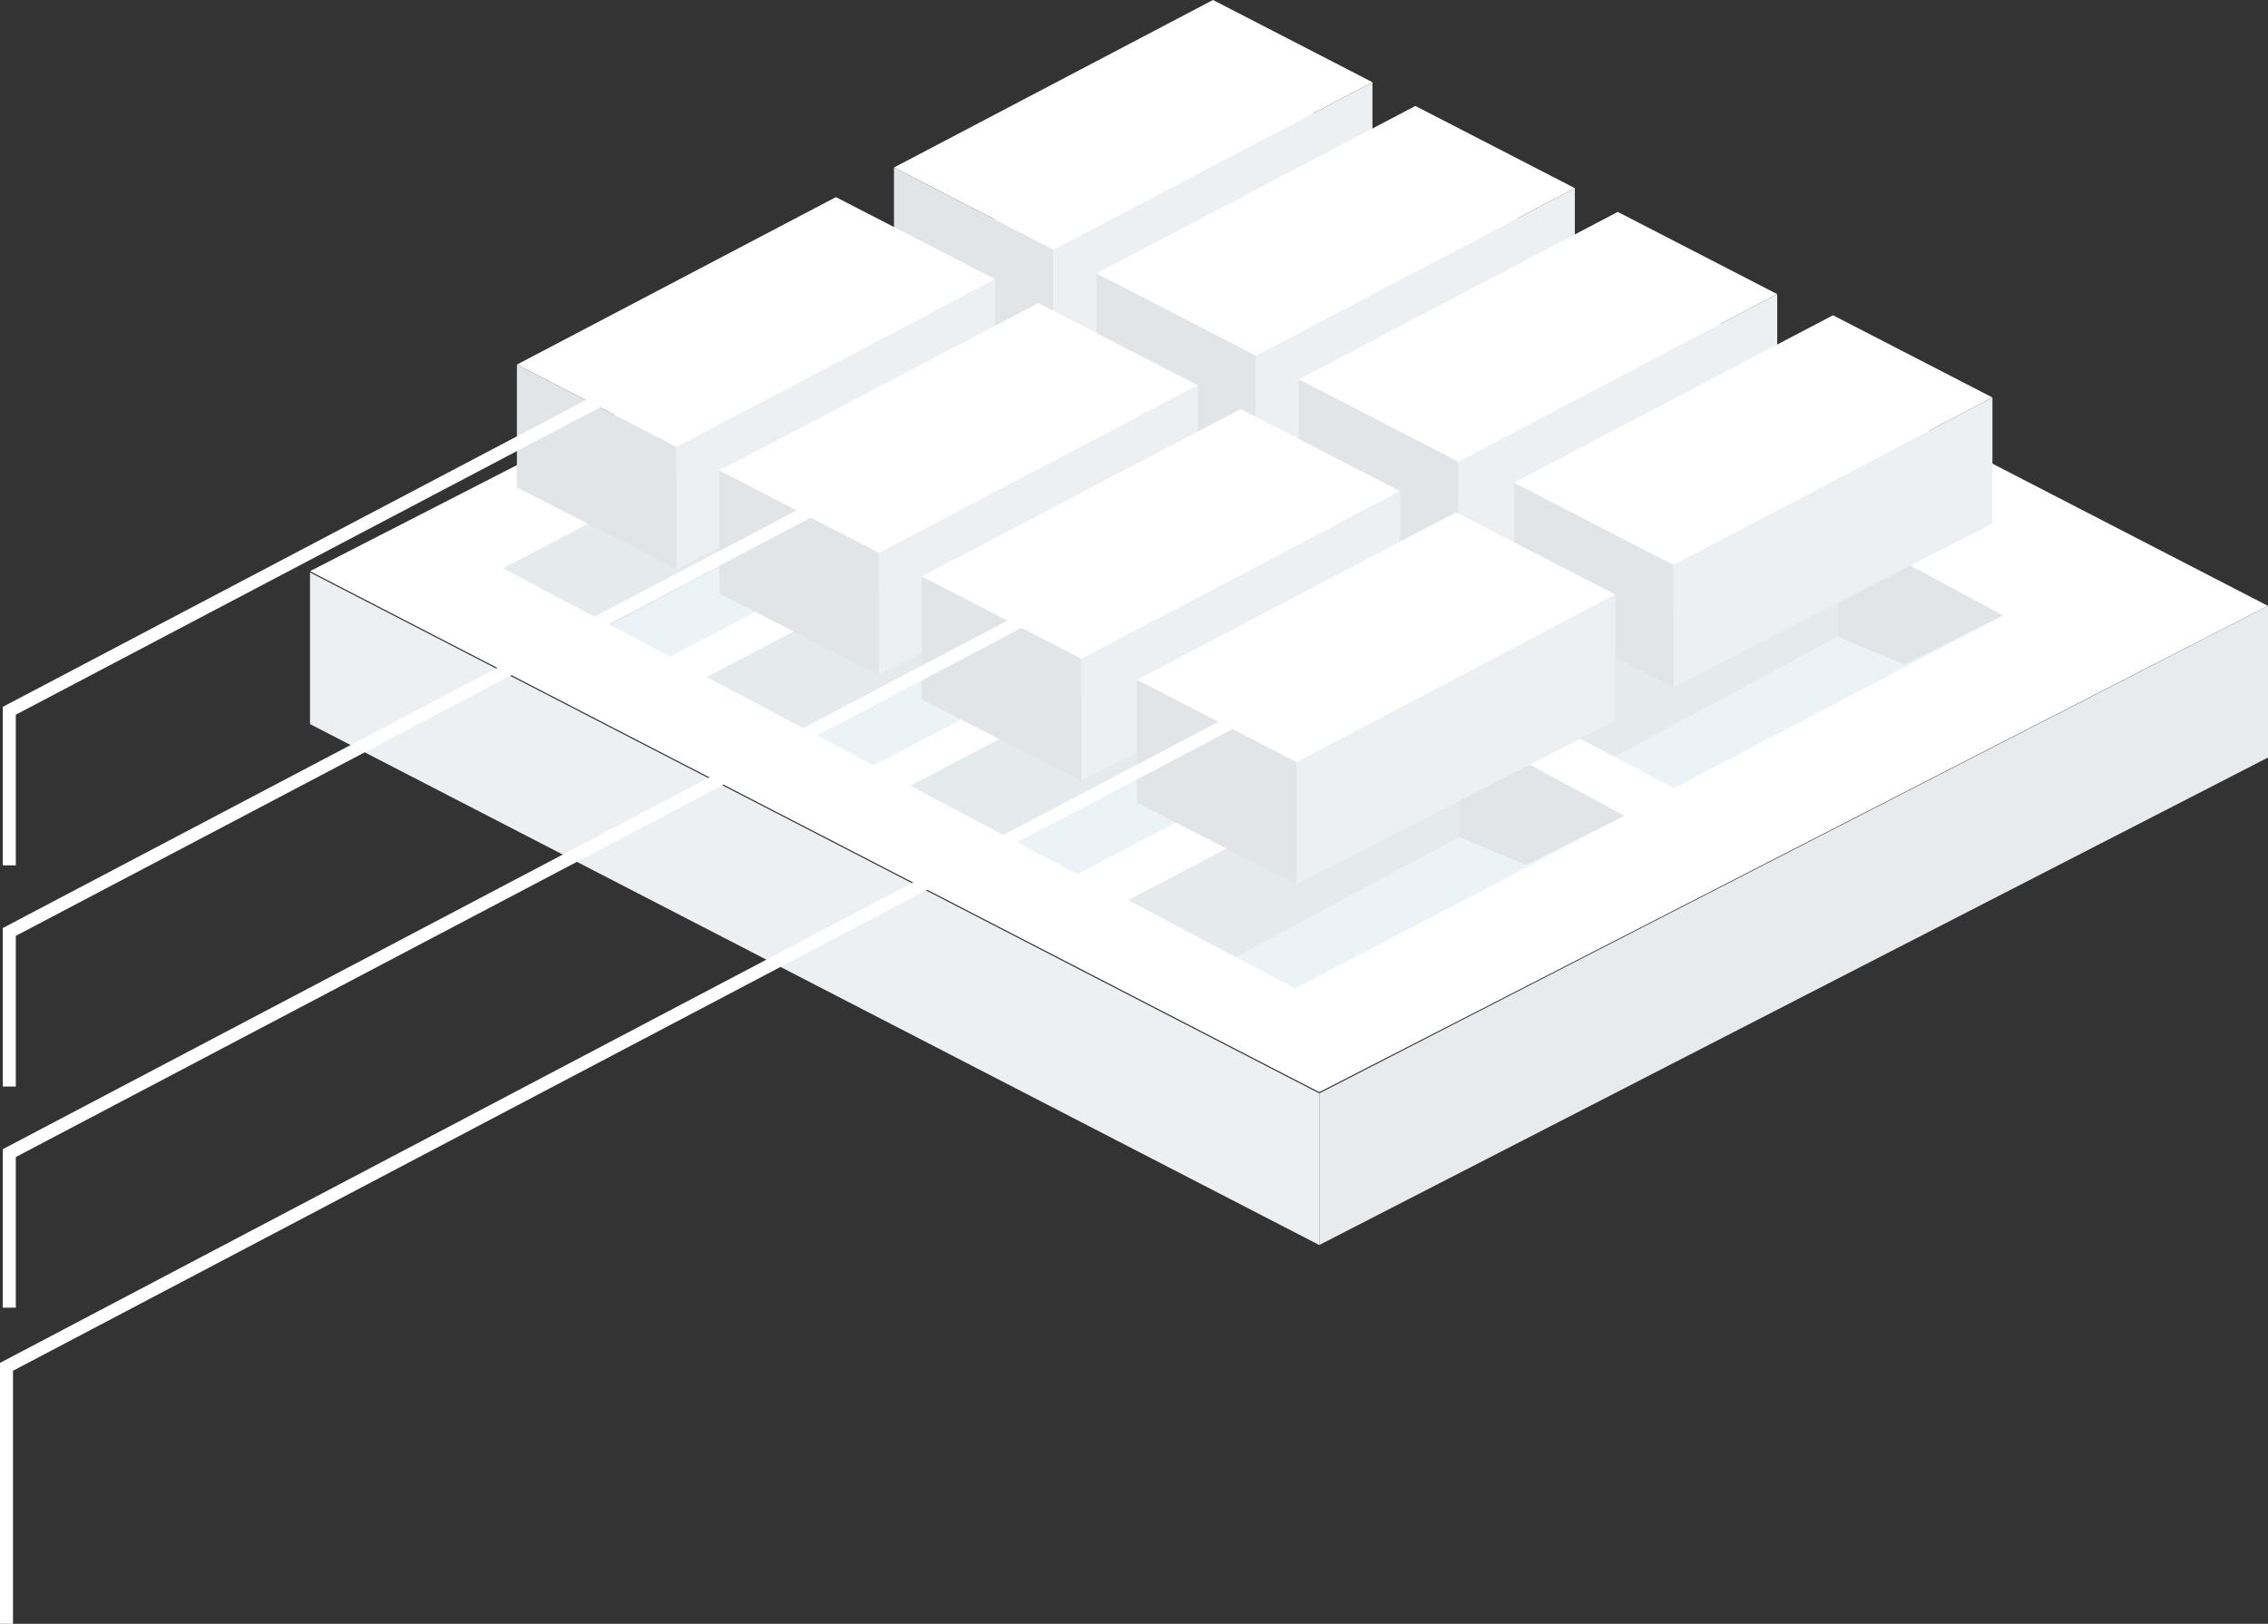 <?xml version="1.0" encoding="iso-8859-1"?>
<!-- Generator: Adobe Illustrator 22.1.0, SVG Export Plug-In . SVG Version: 6.00 Build 0)  -->
<svg version="1.1" id="Layer_1" xmlns="http://www.w3.org/2000/svg" xmlns:xlink="http://www.w3.org/1999/xlink" x="0px" y="0px"
	 viewBox="0 0 174.343 124.817" style="enable-background:new 0 0 174.343 124.817;" xml:space="preserve">
<rect x="0" y="0" width="174.343" height="124.817" fill="#333333" stroke="none"/>
<g id="framework-map_x60_175x125">
	<polygon style="fill:#FFFFFF;" points="23.83,43.904 101.414,83.947 174.343,46.572 96.755,6.528 	"/>
	<polygon style="fill:#EDF0F2;" points="101.414,84.043 23.83,44.001 23.83,55.657 101.414,95.699 	"/>
	<polygon style="fill:#E8EBED;" points="101.414,84.043 174.343,46.572 174.343,58.228 101.414,95.699 	"/>
	<polygon style="fill:#EBF3F7;" points="86.738,69.191 99.559,75.985 124.895,62.704 112.152,55.86 	"/>
	<polygon style="fill:#E1E5E8;" points="124.848,62.702 112.152,55.859 112.152,64.331 117.291,66.477 	"/>
	<polyline style="fill:#E5EAED;" points="112.152,55.86 112.152,64.333 95.005,73.574 86.738,69.191 	"/>
	<polygon style="fill:#EBF3F7;" points="115.843,53.795 128.664,60.589 154,47.308 141.257,40.464 	"/>
	<polygon style="fill:#E1E5E8;" points="153.952,47.306 141.257,40.463 141.257,48.935 146.395,51.081 	"/>
	<polyline style="fill:#E5EAED;" points="141.257,40.464 141.257,48.937 124.11,58.178 115.843,53.795 	"/>
	<polygon style="fill:#EBF3F7;" points="69.994,60.395 82.816,67.19 108.152,53.909 95.409,47.065 	"/>
	<polygon style="fill:#E1E5E8;" points="108.104,53.907 95.409,47.063 95.409,55.536 100.547,57.682 	"/>
	<polyline style="fill:#E5EAED;" points="95.409,47.065 95.409,55.538 78.262,64.778 69.994,60.395 	"/>
	<polygon style="fill:#EBF3F7;" points="54.338,52.038 67.159,58.833 92.495,45.552 79.752,38.708 	"/>
	<polygon style="fill:#E1E5E8;" points="92.447,45.55 79.752,38.707 79.752,47.179 84.89,49.325 	"/>
	<polygon style="fill:#EBF3F7;" points="38.681,43.682 51.502,50.477 76.838,37.195 64.095,30.352 	"/>
	<polygon style="fill:#E1E5E8;" points="76.79,37.193 64.095,30.35 64.095,38.823 69.233,40.969 	"/>
	<polyline style="fill:#E5EAED;" points="64.095,30.352 64.095,38.824 46.948,48.065 38.681,43.682 	"/>
	<polyline style="fill:#E5EAED;" points="79.752,38.708 79.752,47.181 62.605,56.422 54.338,52.038 	"/>
	<polygon style="fill:#FFFFFF;" points="105.502,6.318 80.987,19.198 68.722,12.875 93.244,0 	"/>
	<polygon style="fill:#EDF0F2;" points="105.502,16.017 105.502,6.319 80.987,19.198 80.986,28.588 	"/>
	<polygon style="fill:#E1E5E8;" points="80.987,19.198 68.722,12.875 68.722,22.318 80.986,28.588 	"/>
	<polygon style="fill:#FFFFFF;" points="121.06,14.463 96.545,27.341 84.28,21.019 108.802,8.144 	"/>
	<polygon style="fill:#EDF0F2;" points="121.06,24.161 121.06,14.463 96.545,27.341 96.544,36.732 	"/>
	<polygon style="fill:#E1E5E8;" points="96.545,27.341 84.28,21.019 84.28,30.461 96.544,36.732 	"/>
	<polygon style="fill:#FFFFFF;" points="136.616,22.608 112.103,35.485 99.837,29.162 124.359,16.289 	"/>
	<polygon style="fill:#EDF0F2;" points="136.616,32.305 136.616,22.608 112.103,35.485 112.101,44.877 	"/>
	<polygon style="fill:#E1E5E8;" points="112.103,35.485 99.837,29.162 99.837,38.607 112.101,44.877 	"/>
	<polygon style="fill:#FFFFFF;" points="153.159,30.551 128.645,43.429 116.379,37.105 140.902,24.233 	"/>
	<polygon style="fill:#EDF0F2;" points="153.159,40.248 153.159,30.551 128.645,43.429 128.644,52.821 	"/>
	<polygon style="fill:#E1E5E8;" points="128.645,43.429 116.379,37.105 116.379,46.55 128.644,52.821 	"/>
	<g id="box4_x3E_box">
		<polygon id="_x3E_t_3_" style="fill:#FFFFFF;" points="76.514,21.469 52,34.348 39.735,28.025 64.258,15.152 		"/>
		<polygon id="_x3E_r_3_" style="fill:#EDF0F2;" points="76.514,31.167 76.514,21.469 52,34.348 51.999,43.739 		"/>
		<polygon id="_x3E_l_3_" style="fill:#E1E5E8;" points="52,34.348 39.735,28.025 39.735,37.468 51.999,43.739 		"/>
		<polyline id="_x3E_line_3_" style="fill:none;stroke:#FFFFFF;stroke-miterlimit:10;" points="64.815,20.912 0.715,54.634 
			0.715,66.516 		"/>
	</g>
	<g id="box3_x3E_box">
		<polygon id="_x3E_t_2_" style="fill:#FFFFFF;" points="92.072,29.614 67.558,42.493 55.293,36.171 79.815,23.297 		"/>
		<polygon id="_x3E_r_2_" style="fill:#EDF0F2;" points="92.072,39.312 92.072,29.614 67.558,42.493 67.557,51.884 		"/>
		<polygon id="_x3E_l_2_" style="fill:#E1E5E8;" points="67.558,42.493 55.293,36.171 55.293,45.613 67.557,51.884 		"/>
		<polyline id="_x3E_line_2_" style="fill:none;stroke:#FFFFFF;stroke-miterlimit:10;" points="78.867,30.519 0.715,71.634 
			0.715,83.516 		"/>
	</g>
	<g id="box2_x3E_box">
		<polygon id="_x3E_t_1_" style="fill:#FFFFFF;" points="107.63,37.757 83.115,50.636 70.851,44.314 95.373,31.44 		"/>
		<polygon id="_x3E_r_1_" style="fill:#EDF0F2;" points="107.63,47.457 107.63,37.758 83.115,50.636 83.115,60.029 		"/>
		<polygon id="_x3E_l_1_" style="fill:#E1E5E8;" points="83.115,50.636 70.851,44.314 70.851,53.758 83.115,60.029 		"/>
		<polyline id="_x3E_line_1_" style="fill:none;stroke:#FFFFFF;stroke-miterlimit:10;" points="93.469,39.837 0.715,88.634 
			0.715,100.516 		"/>
	</g>
	<g id="box1_x3E_box">
		<polygon id="_x3E_t" style="fill:#FFFFFF;" points="124.172,45.7 99.657,58.58 87.393,52.257 111.915,39.384 		"/>
		<polygon id="_x3E_r" style="fill:#EDF0F2;" points="124.172,55.4 124.172,45.702 99.657,58.58 99.657,67.973 		"/>
		<polygon id="_x3E_l" style="fill:#E1E5E8;" points="99.657,58.58 87.393,52.257 87.393,61.702 99.657,67.973 		"/>
		<polyline id="_x3E_line" style="fill:none;stroke:#FFFFFF;stroke-miterlimit:10;" points="109.322,47.81 0.5,105.061 0.5,124.817 
					"/>
	</g>
</g>
</svg>
